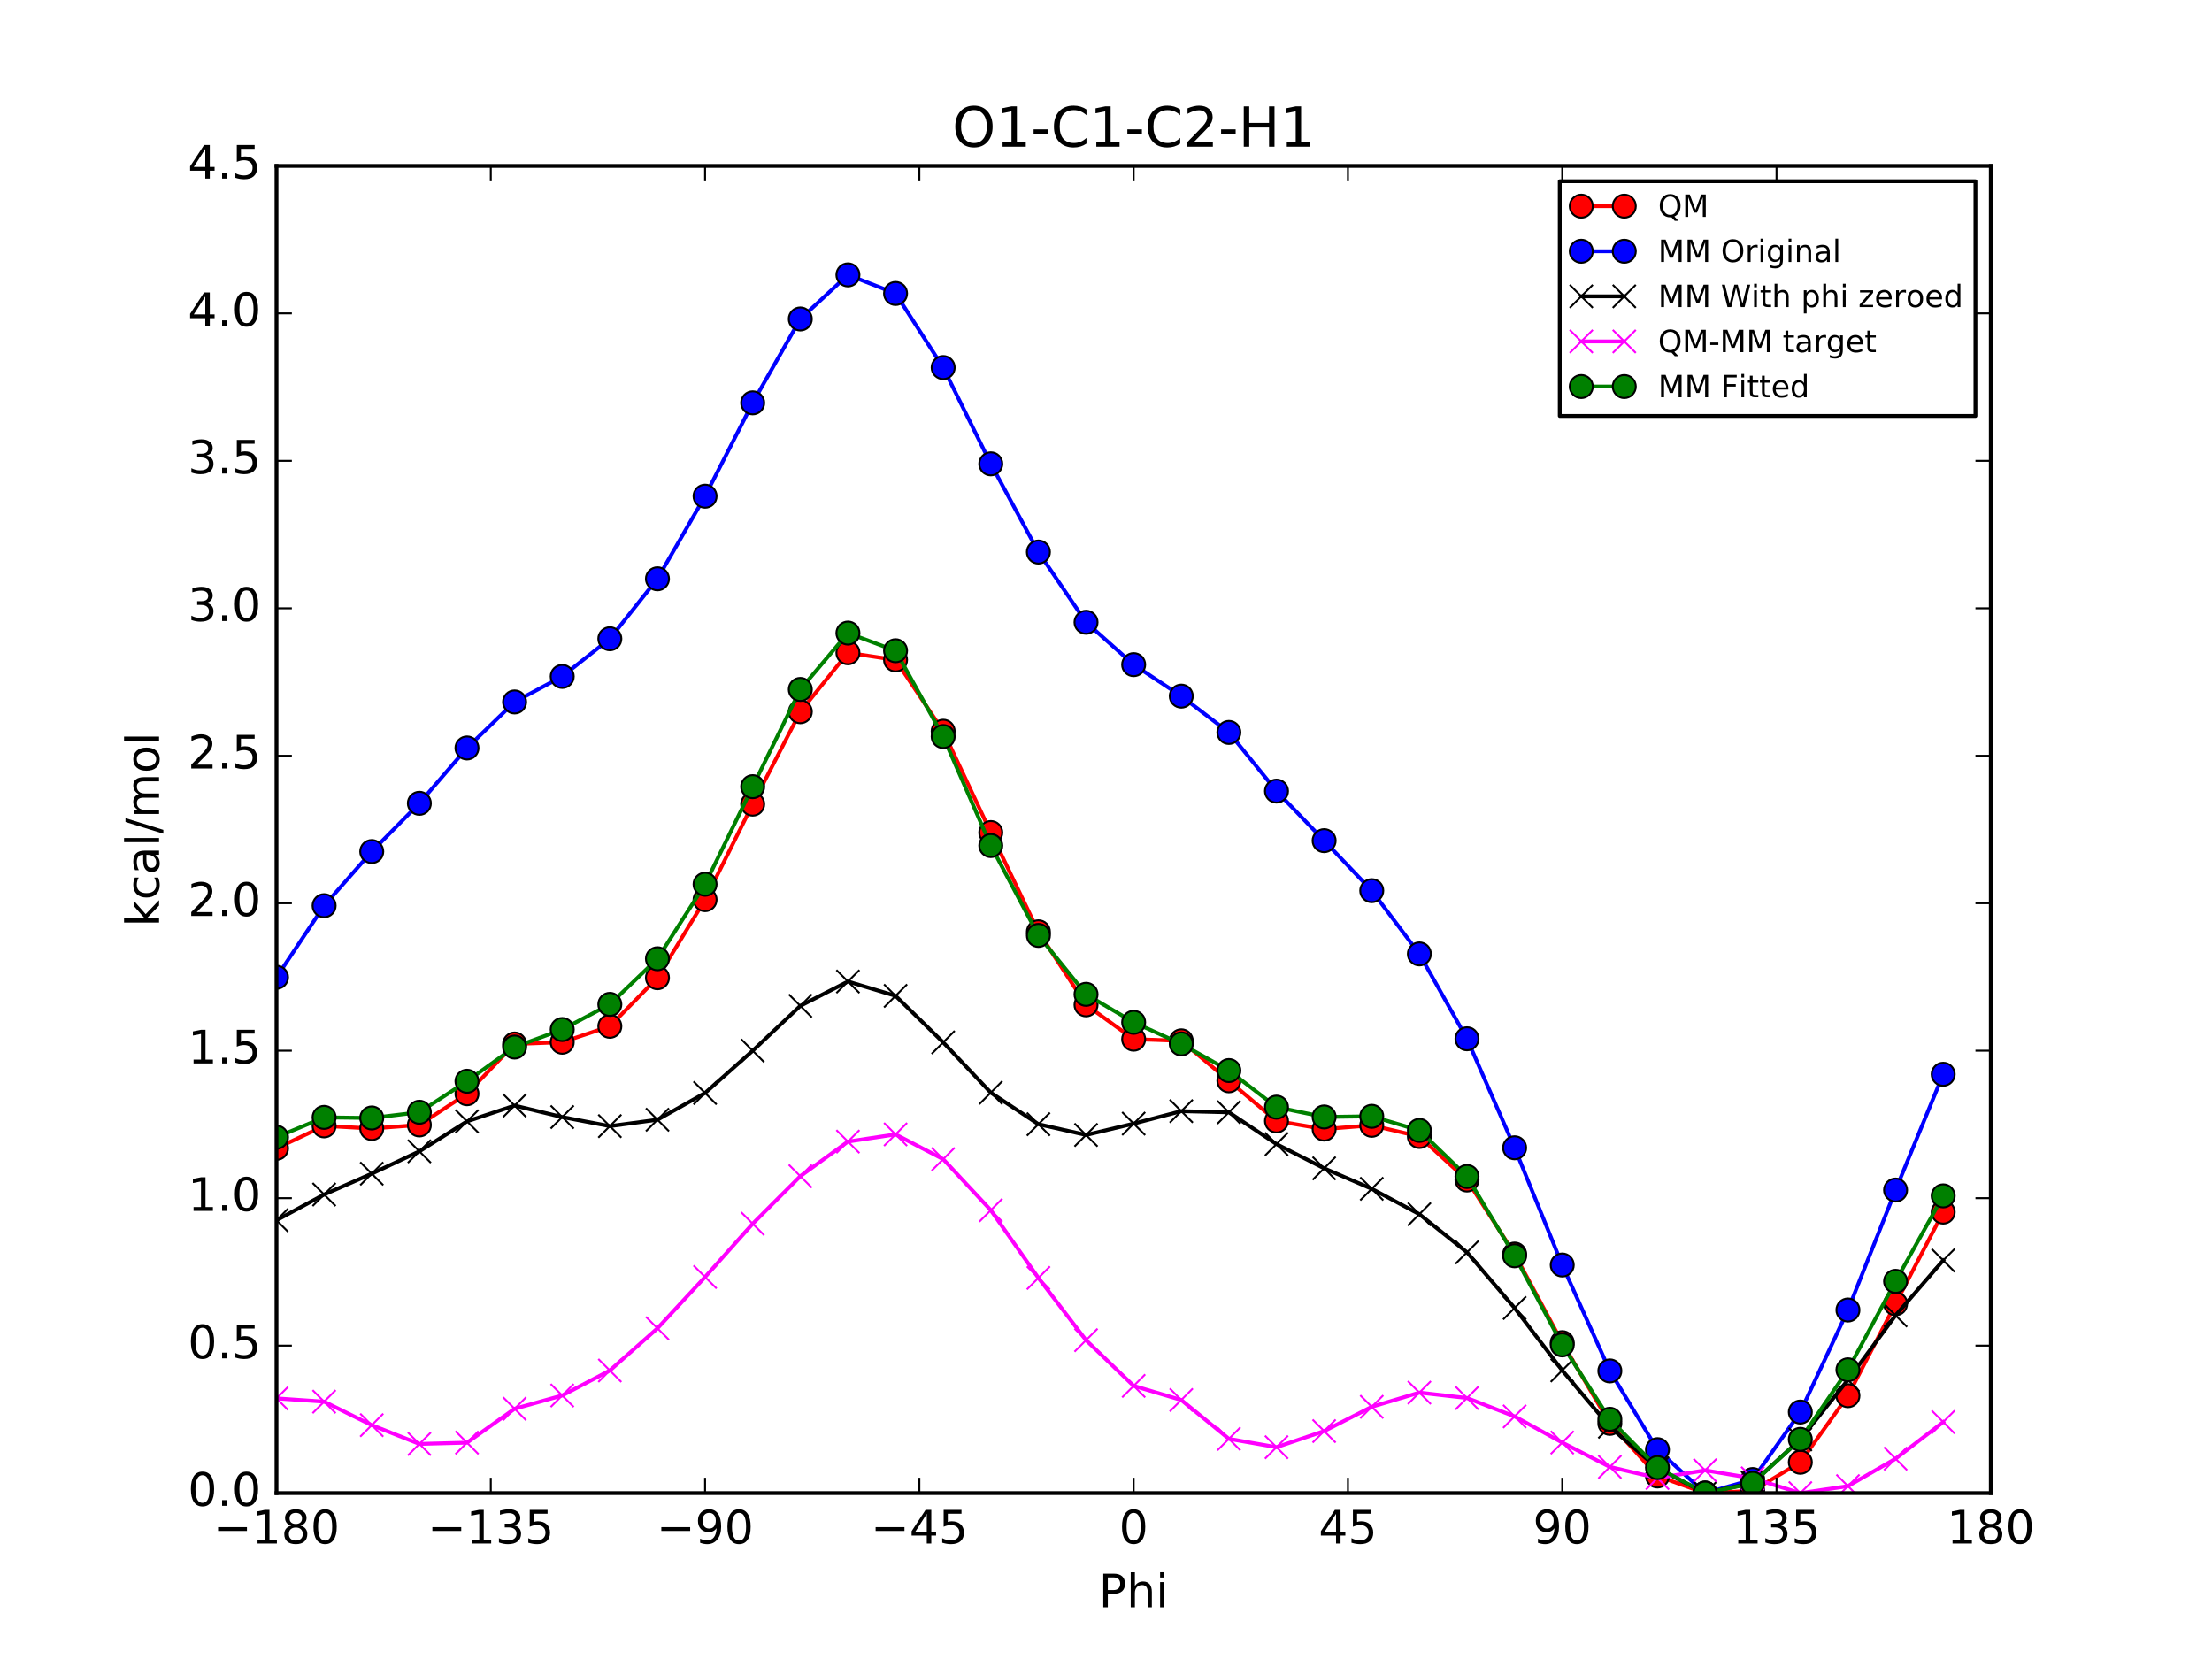 <?xml version="1.0" encoding="utf-8" standalone="no"?>
<!DOCTYPE svg PUBLIC "-//W3C//DTD SVG 1.1//EN"
  "http://www.w3.org/Graphics/SVG/1.1/DTD/svg11.dtd">
<!-- Created with matplotlib (http://matplotlib.org/) -->
<svg height="432pt" version="1.1" viewBox="0 0 576 432" width="576pt" xmlns="http://www.w3.org/2000/svg" xmlns:xlink="http://www.w3.org/1999/xlink">
 <defs>
  <style type="text/css">
*{stroke-linecap:butt;stroke-linejoin:round;stroke-miterlimit:100000;}
  </style>
 </defs>
 <g id="figure_1">
  <g id="patch_1">
   <path d="M 0 432 
L 576 432 
L 576 0 
L 0 0 
z
" style="fill:#ffffff;"/>
  </g>
  <g id="axes_1">
   <g id="patch_2">
    <path d="M 72 388.8 
L 518.4 388.8 
L 518.4 43.2 
L 72 43.2 
z
" style="fill:#ffffff;"/>
   </g>
   <g id="line2d_1">
    <path clip-path="url(#p15ca3b92f6)" d="M 72.001 299.017 
L 84.4 293.171 
L 96.8 293.86 
L 109.2 292.931 
L 121.6 284.802 
L 134 271.858 
L 146.4 271.389 
L 158.8 267.244 
L 171.2 254.597 
L 183.6 234.274 
L 196 209.391 
L 208.4 185.328 
L 220.8 169.985 
L 233.2 171.844 
L 245.6 190.408 
L 258 216.794 
L 270.4 242.636 
L 282.8 261.653 
L 295.199 270.599 
L 307.6 271.029 
L 320 281.442 
L 332.4 291.896 
L 344.8 294.011 
L 357.2 293.026 
L 369.6 295.938 
L 382 307.273 
L 394.4 326.555 
L 406.8 349.625 
L 419.2 370.639 
L 431.6 384.343 
L 444 388.8 
L 456.4 388.203 
L 468.8 380.767 
L 481.2 363.435 
L 493.6 339.499 
L 506 315.625 
" style="fill:none;stroke:#ff0000;stroke-linecap:square;"/>
    <defs>
     <path d="M 0 3 
C 0.796 3 1.559 2.684 2.121 2.121 
C 2.684 1.559 3 0.796 3 0 
C 3 -0.796 2.684 -1.559 2.121 -2.121 
C 1.559 -2.684 0.796 -3 0 -3 
C -0.796 -3 -1.559 -2.684 -2.121 -2.121 
C -2.684 -1.559 -3 -0.796 -3 0 
C -3 0.796 -2.684 1.559 -2.121 2.121 
C -1.559 2.684 -0.796 3 0 3 
z
" id="m4b8d2e6a6e" style="stroke:#000000;stroke-width:0.5;"/>
    </defs>
    <g clip-path="url(#p15ca3b92f6)">
     <use style="fill:#ff0000;stroke:#000000;stroke-width:0.5;" x="72.001" xlink:href="#m4b8d2e6a6e" y="299.017"/>
     <use style="fill:#ff0000;stroke:#000000;stroke-width:0.5;" x="84.4" xlink:href="#m4b8d2e6a6e" y="293.171"/>
     <use style="fill:#ff0000;stroke:#000000;stroke-width:0.5;" x="96.8" xlink:href="#m4b8d2e6a6e" y="293.86"/>
     <use style="fill:#ff0000;stroke:#000000;stroke-width:0.5;" x="109.2" xlink:href="#m4b8d2e6a6e" y="292.931"/>
     <use style="fill:#ff0000;stroke:#000000;stroke-width:0.5;" x="121.6" xlink:href="#m4b8d2e6a6e" y="284.802"/>
     <use style="fill:#ff0000;stroke:#000000;stroke-width:0.5;" x="134" xlink:href="#m4b8d2e6a6e" y="271.858"/>
     <use style="fill:#ff0000;stroke:#000000;stroke-width:0.5;" x="146.4" xlink:href="#m4b8d2e6a6e" y="271.389"/>
     <use style="fill:#ff0000;stroke:#000000;stroke-width:0.5;" x="158.8" xlink:href="#m4b8d2e6a6e" y="267.244"/>
     <use style="fill:#ff0000;stroke:#000000;stroke-width:0.5;" x="171.2" xlink:href="#m4b8d2e6a6e" y="254.597"/>
     <use style="fill:#ff0000;stroke:#000000;stroke-width:0.5;" x="183.6" xlink:href="#m4b8d2e6a6e" y="234.274"/>
     <use style="fill:#ff0000;stroke:#000000;stroke-width:0.5;" x="196" xlink:href="#m4b8d2e6a6e" y="209.391"/>
     <use style="fill:#ff0000;stroke:#000000;stroke-width:0.5;" x="208.4" xlink:href="#m4b8d2e6a6e" y="185.328"/>
     <use style="fill:#ff0000;stroke:#000000;stroke-width:0.5;" x="220.8" xlink:href="#m4b8d2e6a6e" y="169.985"/>
     <use style="fill:#ff0000;stroke:#000000;stroke-width:0.5;" x="233.2" xlink:href="#m4b8d2e6a6e" y="171.844"/>
     <use style="fill:#ff0000;stroke:#000000;stroke-width:0.5;" x="245.6" xlink:href="#m4b8d2e6a6e" y="190.408"/>
     <use style="fill:#ff0000;stroke:#000000;stroke-width:0.5;" x="258" xlink:href="#m4b8d2e6a6e" y="216.794"/>
     <use style="fill:#ff0000;stroke:#000000;stroke-width:0.5;" x="270.4" xlink:href="#m4b8d2e6a6e" y="242.636"/>
     <use style="fill:#ff0000;stroke:#000000;stroke-width:0.5;" x="282.8" xlink:href="#m4b8d2e6a6e" y="261.653"/>
     <use style="fill:#ff0000;stroke:#000000;stroke-width:0.5;" x="295.199" xlink:href="#m4b8d2e6a6e" y="270.599"/>
     <use style="fill:#ff0000;stroke:#000000;stroke-width:0.5;" x="307.6" xlink:href="#m4b8d2e6a6e" y="271.029"/>
     <use style="fill:#ff0000;stroke:#000000;stroke-width:0.5;" x="320" xlink:href="#m4b8d2e6a6e" y="281.442"/>
     <use style="fill:#ff0000;stroke:#000000;stroke-width:0.5;" x="332.4" xlink:href="#m4b8d2e6a6e" y="291.896"/>
     <use style="fill:#ff0000;stroke:#000000;stroke-width:0.5;" x="344.8" xlink:href="#m4b8d2e6a6e" y="294.011"/>
     <use style="fill:#ff0000;stroke:#000000;stroke-width:0.5;" x="357.2" xlink:href="#m4b8d2e6a6e" y="293.026"/>
     <use style="fill:#ff0000;stroke:#000000;stroke-width:0.5;" x="369.6" xlink:href="#m4b8d2e6a6e" y="295.938"/>
     <use style="fill:#ff0000;stroke:#000000;stroke-width:0.5;" x="382" xlink:href="#m4b8d2e6a6e" y="307.273"/>
     <use style="fill:#ff0000;stroke:#000000;stroke-width:0.5;" x="394.4" xlink:href="#m4b8d2e6a6e" y="326.555"/>
     <use style="fill:#ff0000;stroke:#000000;stroke-width:0.5;" x="406.8" xlink:href="#m4b8d2e6a6e" y="349.625"/>
     <use style="fill:#ff0000;stroke:#000000;stroke-width:0.5;" x="419.2" xlink:href="#m4b8d2e6a6e" y="370.639"/>
     <use style="fill:#ff0000;stroke:#000000;stroke-width:0.5;" x="431.6" xlink:href="#m4b8d2e6a6e" y="384.343"/>
     <use style="fill:#ff0000;stroke:#000000;stroke-width:0.5;" x="444" xlink:href="#m4b8d2e6a6e" y="388.8"/>
     <use style="fill:#ff0000;stroke:#000000;stroke-width:0.5;" x="456.4" xlink:href="#m4b8d2e6a6e" y="388.203"/>
     <use style="fill:#ff0000;stroke:#000000;stroke-width:0.5;" x="468.8" xlink:href="#m4b8d2e6a6e" y="380.767"/>
     <use style="fill:#ff0000;stroke:#000000;stroke-width:0.5;" x="481.2" xlink:href="#m4b8d2e6a6e" y="363.435"/>
     <use style="fill:#ff0000;stroke:#000000;stroke-width:0.5;" x="493.6" xlink:href="#m4b8d2e6a6e" y="339.499"/>
     <use style="fill:#ff0000;stroke:#000000;stroke-width:0.5;" x="506" xlink:href="#m4b8d2e6a6e" y="315.625"/>
    </g>
   </g>
   <g id="line2d_2">
    <path clip-path="url(#p15ca3b92f6)" d="M 72.001 254.478 
L 84.4 235.84 
L 96.8 221.744 
L 109.2 209.179 
L 121.6 194.77 
L 134 182.787 
L 146.4 176.143 
L 158.8 166.334 
L 171.2 150.716 
L 183.6 129.208 
L 196 104.899 
L 208.4 83.059 
L 220.8 71.578 
L 233.2 76.416 
L 245.6 95.709 
L 258 120.783 
L 270.4 143.752 
L 282.8 162.036 
L 295.199 173.074 
L 307.6 181.27 
L 320 190.722 
L 332.4 205.999 
L 344.8 218.903 
L 357.2 231.93 
L 369.6 248.397 
L 382 270.495 
L 394.4 298.878 
L 406.8 329.407 
L 419.2 356.983 
L 431.6 377.488 
L 444 388.8 
L 456.4 385.268 
L 468.8 367.693 
L 481.2 341.125 
L 493.6 309.884 
L 506 279.735 
" style="fill:none;stroke:#0000ff;stroke-linecap:square;"/>
    <defs>
     <path d="M 0 3 
C 0.796 3 1.559 2.684 2.121 2.121 
C 2.684 1.559 3 0.796 3 0 
C 3 -0.796 2.684 -1.559 2.121 -2.121 
C 1.559 -2.684 0.796 -3 0 -3 
C -0.796 -3 -1.559 -2.684 -2.121 -2.121 
C -2.684 -1.559 -3 -0.796 -3 0 
C -3 0.796 -2.684 1.559 -2.121 2.121 
C -1.559 2.684 -0.796 3 0 3 
z
" id="mdd512acc1a" style="stroke:#000000;stroke-width:0.5;"/>
    </defs>
    <g clip-path="url(#p15ca3b92f6)">
     <use style="fill:#0000ff;stroke:#000000;stroke-width:0.5;" x="72.001" xlink:href="#mdd512acc1a" y="254.478"/>
     <use style="fill:#0000ff;stroke:#000000;stroke-width:0.5;" x="84.4" xlink:href="#mdd512acc1a" y="235.84"/>
     <use style="fill:#0000ff;stroke:#000000;stroke-width:0.5;" x="96.8" xlink:href="#mdd512acc1a" y="221.744"/>
     <use style="fill:#0000ff;stroke:#000000;stroke-width:0.5;" x="109.2" xlink:href="#mdd512acc1a" y="209.179"/>
     <use style="fill:#0000ff;stroke:#000000;stroke-width:0.5;" x="121.6" xlink:href="#mdd512acc1a" y="194.77"/>
     <use style="fill:#0000ff;stroke:#000000;stroke-width:0.5;" x="134" xlink:href="#mdd512acc1a" y="182.787"/>
     <use style="fill:#0000ff;stroke:#000000;stroke-width:0.5;" x="146.4" xlink:href="#mdd512acc1a" y="176.143"/>
     <use style="fill:#0000ff;stroke:#000000;stroke-width:0.5;" x="158.8" xlink:href="#mdd512acc1a" y="166.334"/>
     <use style="fill:#0000ff;stroke:#000000;stroke-width:0.5;" x="171.2" xlink:href="#mdd512acc1a" y="150.716"/>
     <use style="fill:#0000ff;stroke:#000000;stroke-width:0.5;" x="183.6" xlink:href="#mdd512acc1a" y="129.208"/>
     <use style="fill:#0000ff;stroke:#000000;stroke-width:0.5;" x="196" xlink:href="#mdd512acc1a" y="104.899"/>
     <use style="fill:#0000ff;stroke:#000000;stroke-width:0.5;" x="208.4" xlink:href="#mdd512acc1a" y="83.059"/>
     <use style="fill:#0000ff;stroke:#000000;stroke-width:0.5;" x="220.8" xlink:href="#mdd512acc1a" y="71.578"/>
     <use style="fill:#0000ff;stroke:#000000;stroke-width:0.5;" x="233.2" xlink:href="#mdd512acc1a" y="76.416"/>
     <use style="fill:#0000ff;stroke:#000000;stroke-width:0.5;" x="245.6" xlink:href="#mdd512acc1a" y="95.709"/>
     <use style="fill:#0000ff;stroke:#000000;stroke-width:0.5;" x="258" xlink:href="#mdd512acc1a" y="120.783"/>
     <use style="fill:#0000ff;stroke:#000000;stroke-width:0.5;" x="270.4" xlink:href="#mdd512acc1a" y="143.752"/>
     <use style="fill:#0000ff;stroke:#000000;stroke-width:0.5;" x="282.8" xlink:href="#mdd512acc1a" y="162.036"/>
     <use style="fill:#0000ff;stroke:#000000;stroke-width:0.5;" x="295.199" xlink:href="#mdd512acc1a" y="173.074"/>
     <use style="fill:#0000ff;stroke:#000000;stroke-width:0.5;" x="307.6" xlink:href="#mdd512acc1a" y="181.27"/>
     <use style="fill:#0000ff;stroke:#000000;stroke-width:0.5;" x="320" xlink:href="#mdd512acc1a" y="190.722"/>
     <use style="fill:#0000ff;stroke:#000000;stroke-width:0.5;" x="332.4" xlink:href="#mdd512acc1a" y="205.999"/>
     <use style="fill:#0000ff;stroke:#000000;stroke-width:0.5;" x="344.8" xlink:href="#mdd512acc1a" y="218.903"/>
     <use style="fill:#0000ff;stroke:#000000;stroke-width:0.5;" x="357.2" xlink:href="#mdd512acc1a" y="231.93"/>
     <use style="fill:#0000ff;stroke:#000000;stroke-width:0.5;" x="369.6" xlink:href="#mdd512acc1a" y="248.397"/>
     <use style="fill:#0000ff;stroke:#000000;stroke-width:0.5;" x="382" xlink:href="#mdd512acc1a" y="270.495"/>
     <use style="fill:#0000ff;stroke:#000000;stroke-width:0.5;" x="394.4" xlink:href="#mdd512acc1a" y="298.878"/>
     <use style="fill:#0000ff;stroke:#000000;stroke-width:0.5;" x="406.8" xlink:href="#mdd512acc1a" y="329.407"/>
     <use style="fill:#0000ff;stroke:#000000;stroke-width:0.5;" x="419.2" xlink:href="#mdd512acc1a" y="356.983"/>
     <use style="fill:#0000ff;stroke:#000000;stroke-width:0.5;" x="431.6" xlink:href="#mdd512acc1a" y="377.488"/>
     <use style="fill:#0000ff;stroke:#000000;stroke-width:0.5;" x="444" xlink:href="#mdd512acc1a" y="388.8"/>
     <use style="fill:#0000ff;stroke:#000000;stroke-width:0.5;" x="456.4" xlink:href="#mdd512acc1a" y="385.268"/>
     <use style="fill:#0000ff;stroke:#000000;stroke-width:0.5;" x="468.8" xlink:href="#mdd512acc1a" y="367.693"/>
     <use style="fill:#0000ff;stroke:#000000;stroke-width:0.5;" x="481.2" xlink:href="#mdd512acc1a" y="341.125"/>
     <use style="fill:#0000ff;stroke:#000000;stroke-width:0.5;" x="493.6" xlink:href="#mdd512acc1a" y="309.884"/>
     <use style="fill:#0000ff;stroke:#000000;stroke-width:0.5;" x="506" xlink:href="#mdd512acc1a" y="279.735"/>
    </g>
   </g>
   <g id="line2d_3">
    <path clip-path="url(#p15ca3b92f6)" d="M 72.001 317.747 
L 84.4 311.05 
L 96.8 305.622 
L 109.2 299.805 
L 121.6 292.001 
L 134 287.887 
L 146.4 290.877 
L 158.8 293.239 
L 171.2 291.575 
L 183.6 284.612 
L 196 273.606 
L 208.4 261.921 
L 220.8 255.587 
L 233.2 259.319 
L 245.6 271.431 
L 258 284.526 
L 270.4 292.735 
L 282.8 295.541 
L 295.199 292.584 
L 307.6 289.342 
L 320 289.637 
L 332.4 297.919 
L 344.8 304.226 
L 357.2 309.563 
L 369.6 316.173 
L 382 326.101 
L 394.4 340.591 
L 406.8 356.849 
L 419.2 371.519 
L 431.6 382.338 
L 444 388.8 
L 456.4 386.125 
L 468.8 374.835 
L 481.2 359.326 
L 493.6 342.523 
L 506 328.198 
" style="fill:none;stroke:#000000;stroke-linecap:square;"/>
    <defs>
     <path d="M -3 3 
L 3 -3 
M -3 -3 
L 3 3 
" id="mae4c38b7a8" style="stroke:#000000;stroke-width:0.5;"/>
    </defs>
    <g clip-path="url(#p15ca3b92f6)">
     <use style="stroke:#000000;stroke-width:0.5;" x="72.001" xlink:href="#mae4c38b7a8" y="317.747"/>
     <use style="stroke:#000000;stroke-width:0.5;" x="84.4" xlink:href="#mae4c38b7a8" y="311.05"/>
     <use style="stroke:#000000;stroke-width:0.5;" x="96.8" xlink:href="#mae4c38b7a8" y="305.622"/>
     <use style="stroke:#000000;stroke-width:0.5;" x="109.2" xlink:href="#mae4c38b7a8" y="299.805"/>
     <use style="stroke:#000000;stroke-width:0.5;" x="121.6" xlink:href="#mae4c38b7a8" y="292.001"/>
     <use style="stroke:#000000;stroke-width:0.5;" x="134" xlink:href="#mae4c38b7a8" y="287.887"/>
     <use style="stroke:#000000;stroke-width:0.5;" x="146.4" xlink:href="#mae4c38b7a8" y="290.877"/>
     <use style="stroke:#000000;stroke-width:0.5;" x="158.8" xlink:href="#mae4c38b7a8" y="293.239"/>
     <use style="stroke:#000000;stroke-width:0.5;" x="171.2" xlink:href="#mae4c38b7a8" y="291.575"/>
     <use style="stroke:#000000;stroke-width:0.5;" x="183.6" xlink:href="#mae4c38b7a8" y="284.612"/>
     <use style="stroke:#000000;stroke-width:0.5;" x="196" xlink:href="#mae4c38b7a8" y="273.606"/>
     <use style="stroke:#000000;stroke-width:0.5;" x="208.4" xlink:href="#mae4c38b7a8" y="261.921"/>
     <use style="stroke:#000000;stroke-width:0.5;" x="220.8" xlink:href="#mae4c38b7a8" y="255.587"/>
     <use style="stroke:#000000;stroke-width:0.5;" x="233.2" xlink:href="#mae4c38b7a8" y="259.319"/>
     <use style="stroke:#000000;stroke-width:0.5;" x="245.6" xlink:href="#mae4c38b7a8" y="271.431"/>
     <use style="stroke:#000000;stroke-width:0.5;" x="258" xlink:href="#mae4c38b7a8" y="284.526"/>
     <use style="stroke:#000000;stroke-width:0.5;" x="270.4" xlink:href="#mae4c38b7a8" y="292.735"/>
     <use style="stroke:#000000;stroke-width:0.5;" x="282.8" xlink:href="#mae4c38b7a8" y="295.541"/>
     <use style="stroke:#000000;stroke-width:0.5;" x="295.199" xlink:href="#mae4c38b7a8" y="292.584"/>
     <use style="stroke:#000000;stroke-width:0.5;" x="307.6" xlink:href="#mae4c38b7a8" y="289.342"/>
     <use style="stroke:#000000;stroke-width:0.5;" x="320" xlink:href="#mae4c38b7a8" y="289.637"/>
     <use style="stroke:#000000;stroke-width:0.5;" x="332.4" xlink:href="#mae4c38b7a8" y="297.919"/>
     <use style="stroke:#000000;stroke-width:0.5;" x="344.8" xlink:href="#mae4c38b7a8" y="304.226"/>
     <use style="stroke:#000000;stroke-width:0.5;" x="357.2" xlink:href="#mae4c38b7a8" y="309.563"/>
     <use style="stroke:#000000;stroke-width:0.5;" x="369.6" xlink:href="#mae4c38b7a8" y="316.173"/>
     <use style="stroke:#000000;stroke-width:0.5;" x="382" xlink:href="#mae4c38b7a8" y="326.101"/>
     <use style="stroke:#000000;stroke-width:0.5;" x="394.4" xlink:href="#mae4c38b7a8" y="340.591"/>
     <use style="stroke:#000000;stroke-width:0.5;" x="406.8" xlink:href="#mae4c38b7a8" y="356.849"/>
     <use style="stroke:#000000;stroke-width:0.5;" x="419.2" xlink:href="#mae4c38b7a8" y="371.519"/>
     <use style="stroke:#000000;stroke-width:0.5;" x="431.6" xlink:href="#mae4c38b7a8" y="382.338"/>
     <use style="stroke:#000000;stroke-width:0.5;" x="444" xlink:href="#mae4c38b7a8" y="388.8"/>
     <use style="stroke:#000000;stroke-width:0.5;" x="456.4" xlink:href="#mae4c38b7a8" y="386.125"/>
     <use style="stroke:#000000;stroke-width:0.5;" x="468.8" xlink:href="#mae4c38b7a8" y="374.835"/>
     <use style="stroke:#000000;stroke-width:0.5;" x="481.2" xlink:href="#mae4c38b7a8" y="359.326"/>
     <use style="stroke:#000000;stroke-width:0.5;" x="493.6" xlink:href="#mae4c38b7a8" y="342.523"/>
     <use style="stroke:#000000;stroke-width:0.5;" x="506" xlink:href="#mae4c38b7a8" y="328.198"/>
    </g>
   </g>
   <g id="line2d_4">
    <path clip-path="url(#p15ca3b92f6)" d="M 72.001 364.137 
L 84.4 364.989 
L 96.8 371.106 
L 109.2 375.994 
L 121.6 375.669 
L 134 366.839 
L 146.4 363.38 
L 158.8 356.873 
L 171.2 345.889 
L 183.6 332.53 
L 196 318.653 
L 208.4 306.275 
L 220.8 297.265 
L 233.2 295.393 
L 245.6 301.844 
L 258 315.136 
L 270.4 332.769 
L 282.8 348.979 
L 295.199 360.883 
L 307.6 364.554 
L 320 374.672 
L 332.4 376.845 
L 344.8 372.653 
L 357.2 366.331 
L 369.6 362.633 
L 382 364.04 
L 394.4 368.832 
L 406.8 375.644 
L 419.2 381.988 
L 431.6 384.873 
L 444 382.868 
L 456.4 384.946 
L 468.8 388.8 
L 481.2 386.976 
L 493.6 379.844 
L 506 370.295 
" style="fill:none;stroke:#ff00ff;stroke-linecap:square;"/>
    <defs>
     <path d="M -3 3 
L 3 -3 
M -3 -3 
L 3 3 
" id="m2e00edcea2" style="stroke:#ff00ff;stroke-width:0.5;"/>
    </defs>
    <g clip-path="url(#p15ca3b92f6)">
     <use style="fill:#ff00ff;stroke:#ff00ff;stroke-width:0.5;" x="72.001" xlink:href="#m2e00edcea2" y="364.137"/>
     <use style="fill:#ff00ff;stroke:#ff00ff;stroke-width:0.5;" x="84.4" xlink:href="#m2e00edcea2" y="364.989"/>
     <use style="fill:#ff00ff;stroke:#ff00ff;stroke-width:0.5;" x="96.8" xlink:href="#m2e00edcea2" y="371.106"/>
     <use style="fill:#ff00ff;stroke:#ff00ff;stroke-width:0.5;" x="109.2" xlink:href="#m2e00edcea2" y="375.994"/>
     <use style="fill:#ff00ff;stroke:#ff00ff;stroke-width:0.5;" x="121.6" xlink:href="#m2e00edcea2" y="375.669"/>
     <use style="fill:#ff00ff;stroke:#ff00ff;stroke-width:0.5;" x="134" xlink:href="#m2e00edcea2" y="366.839"/>
     <use style="fill:#ff00ff;stroke:#ff00ff;stroke-width:0.5;" x="146.4" xlink:href="#m2e00edcea2" y="363.38"/>
     <use style="fill:#ff00ff;stroke:#ff00ff;stroke-width:0.5;" x="158.8" xlink:href="#m2e00edcea2" y="356.873"/>
     <use style="fill:#ff00ff;stroke:#ff00ff;stroke-width:0.5;" x="171.2" xlink:href="#m2e00edcea2" y="345.889"/>
     <use style="fill:#ff00ff;stroke:#ff00ff;stroke-width:0.5;" x="183.6" xlink:href="#m2e00edcea2" y="332.53"/>
     <use style="fill:#ff00ff;stroke:#ff00ff;stroke-width:0.5;" x="196" xlink:href="#m2e00edcea2" y="318.653"/>
     <use style="fill:#ff00ff;stroke:#ff00ff;stroke-width:0.5;" x="208.4" xlink:href="#m2e00edcea2" y="306.275"/>
     <use style="fill:#ff00ff;stroke:#ff00ff;stroke-width:0.5;" x="220.8" xlink:href="#m2e00edcea2" y="297.265"/>
     <use style="fill:#ff00ff;stroke:#ff00ff;stroke-width:0.5;" x="233.2" xlink:href="#m2e00edcea2" y="295.393"/>
     <use style="fill:#ff00ff;stroke:#ff00ff;stroke-width:0.5;" x="245.6" xlink:href="#m2e00edcea2" y="301.844"/>
     <use style="fill:#ff00ff;stroke:#ff00ff;stroke-width:0.5;" x="258" xlink:href="#m2e00edcea2" y="315.136"/>
     <use style="fill:#ff00ff;stroke:#ff00ff;stroke-width:0.5;" x="270.4" xlink:href="#m2e00edcea2" y="332.769"/>
     <use style="fill:#ff00ff;stroke:#ff00ff;stroke-width:0.5;" x="282.8" xlink:href="#m2e00edcea2" y="348.979"/>
     <use style="fill:#ff00ff;stroke:#ff00ff;stroke-width:0.5;" x="295.199" xlink:href="#m2e00edcea2" y="360.883"/>
     <use style="fill:#ff00ff;stroke:#ff00ff;stroke-width:0.5;" x="307.6" xlink:href="#m2e00edcea2" y="364.554"/>
     <use style="fill:#ff00ff;stroke:#ff00ff;stroke-width:0.5;" x="320" xlink:href="#m2e00edcea2" y="374.672"/>
     <use style="fill:#ff00ff;stroke:#ff00ff;stroke-width:0.5;" x="332.4" xlink:href="#m2e00edcea2" y="376.845"/>
     <use style="fill:#ff00ff;stroke:#ff00ff;stroke-width:0.5;" x="344.8" xlink:href="#m2e00edcea2" y="372.653"/>
     <use style="fill:#ff00ff;stroke:#ff00ff;stroke-width:0.5;" x="357.2" xlink:href="#m2e00edcea2" y="366.331"/>
     <use style="fill:#ff00ff;stroke:#ff00ff;stroke-width:0.5;" x="369.6" xlink:href="#m2e00edcea2" y="362.633"/>
     <use style="fill:#ff00ff;stroke:#ff00ff;stroke-width:0.5;" x="382" xlink:href="#m2e00edcea2" y="364.04"/>
     <use style="fill:#ff00ff;stroke:#ff00ff;stroke-width:0.5;" x="394.4" xlink:href="#m2e00edcea2" y="368.832"/>
     <use style="fill:#ff00ff;stroke:#ff00ff;stroke-width:0.5;" x="406.8" xlink:href="#m2e00edcea2" y="375.644"/>
     <use style="fill:#ff00ff;stroke:#ff00ff;stroke-width:0.5;" x="419.2" xlink:href="#m2e00edcea2" y="381.988"/>
     <use style="fill:#ff00ff;stroke:#ff00ff;stroke-width:0.5;" x="431.6" xlink:href="#m2e00edcea2" y="384.873"/>
     <use style="fill:#ff00ff;stroke:#ff00ff;stroke-width:0.5;" x="444" xlink:href="#m2e00edcea2" y="382.868"/>
     <use style="fill:#ff00ff;stroke:#ff00ff;stroke-width:0.5;" x="456.4" xlink:href="#m2e00edcea2" y="384.946"/>
     <use style="fill:#ff00ff;stroke:#ff00ff;stroke-width:0.5;" x="468.8" xlink:href="#m2e00edcea2" y="388.8"/>
     <use style="fill:#ff00ff;stroke:#ff00ff;stroke-width:0.5;" x="481.2" xlink:href="#m2e00edcea2" y="386.976"/>
     <use style="fill:#ff00ff;stroke:#ff00ff;stroke-width:0.5;" x="493.6" xlink:href="#m2e00edcea2" y="379.844"/>
     <use style="fill:#ff00ff;stroke:#ff00ff;stroke-width:0.5;" x="506" xlink:href="#m2e00edcea2" y="370.295"/>
    </g>
   </g>
   <g id="line2d_5">
    <path clip-path="url(#p15ca3b92f6)" d="M 72.001 296.122 
L 84.4 290.96 
L 96.8 291.115 
L 109.2 289.623 
L 121.6 281.556 
L 134 272.649 
L 146.4 268.085 
L 158.8 261.535 
L 171.2 249.656 
L 183.6 230.258 
L 196 204.846 
L 208.4 179.525 
L 220.8 164.852 
L 233.2 169.453 
L 245.6 191.792 
L 258 220.191 
L 270.4 243.58 
L 282.8 258.917 
L 295.199 266.21 
L 307.6 271.834 
L 320 278.768 
L 332.4 288.298 
L 344.8 290.851 
L 357.2 290.681 
L 369.6 294.348 
L 382 306.354 
L 394.4 327.003 
L 406.8 350.202 
L 419.2 369.577 
L 431.6 382.16 
L 444 388.8 
L 456.4 386.254 
L 468.8 374.806 
L 481.2 356.693 
L 493.6 333.65 
L 506 311.402 
" style="fill:none;stroke:#008000;stroke-linecap:square;"/>
    <defs>
     <path d="M 0 3 
C 0.796 3 1.559 2.684 2.121 2.121 
C 2.684 1.559 3 0.796 3 0 
C 3 -0.796 2.684 -1.559 2.121 -2.121 
C 1.559 -2.684 0.796 -3 0 -3 
C -0.796 -3 -1.559 -2.684 -2.121 -2.121 
C -2.684 -1.559 -3 -0.796 -3 0 
C -3 0.796 -2.684 1.559 -2.121 2.121 
C -1.559 2.684 -0.796 3 0 3 
z
" id="m89c71d8dd9" style="stroke:#000000;stroke-width:0.5;"/>
    </defs>
    <g clip-path="url(#p15ca3b92f6)">
     <use style="fill:#008000;stroke:#000000;stroke-width:0.5;" x="72.001" xlink:href="#m89c71d8dd9" y="296.122"/>
     <use style="fill:#008000;stroke:#000000;stroke-width:0.5;" x="84.4" xlink:href="#m89c71d8dd9" y="290.96"/>
     <use style="fill:#008000;stroke:#000000;stroke-width:0.5;" x="96.8" xlink:href="#m89c71d8dd9" y="291.115"/>
     <use style="fill:#008000;stroke:#000000;stroke-width:0.5;" x="109.2" xlink:href="#m89c71d8dd9" y="289.623"/>
     <use style="fill:#008000;stroke:#000000;stroke-width:0.5;" x="121.6" xlink:href="#m89c71d8dd9" y="281.556"/>
     <use style="fill:#008000;stroke:#000000;stroke-width:0.5;" x="134" xlink:href="#m89c71d8dd9" y="272.649"/>
     <use style="fill:#008000;stroke:#000000;stroke-width:0.5;" x="146.4" xlink:href="#m89c71d8dd9" y="268.085"/>
     <use style="fill:#008000;stroke:#000000;stroke-width:0.5;" x="158.8" xlink:href="#m89c71d8dd9" y="261.535"/>
     <use style="fill:#008000;stroke:#000000;stroke-width:0.5;" x="171.2" xlink:href="#m89c71d8dd9" y="249.656"/>
     <use style="fill:#008000;stroke:#000000;stroke-width:0.5;" x="183.6" xlink:href="#m89c71d8dd9" y="230.258"/>
     <use style="fill:#008000;stroke:#000000;stroke-width:0.5;" x="196" xlink:href="#m89c71d8dd9" y="204.846"/>
     <use style="fill:#008000;stroke:#000000;stroke-width:0.5;" x="208.4" xlink:href="#m89c71d8dd9" y="179.525"/>
     <use style="fill:#008000;stroke:#000000;stroke-width:0.5;" x="220.8" xlink:href="#m89c71d8dd9" y="164.852"/>
     <use style="fill:#008000;stroke:#000000;stroke-width:0.5;" x="233.2" xlink:href="#m89c71d8dd9" y="169.453"/>
     <use style="fill:#008000;stroke:#000000;stroke-width:0.5;" x="245.6" xlink:href="#m89c71d8dd9" y="191.792"/>
     <use style="fill:#008000;stroke:#000000;stroke-width:0.5;" x="258" xlink:href="#m89c71d8dd9" y="220.191"/>
     <use style="fill:#008000;stroke:#000000;stroke-width:0.5;" x="270.4" xlink:href="#m89c71d8dd9" y="243.58"/>
     <use style="fill:#008000;stroke:#000000;stroke-width:0.5;" x="282.8" xlink:href="#m89c71d8dd9" y="258.917"/>
     <use style="fill:#008000;stroke:#000000;stroke-width:0.5;" x="295.199" xlink:href="#m89c71d8dd9" y="266.21"/>
     <use style="fill:#008000;stroke:#000000;stroke-width:0.5;" x="307.6" xlink:href="#m89c71d8dd9" y="271.834"/>
     <use style="fill:#008000;stroke:#000000;stroke-width:0.5;" x="320" xlink:href="#m89c71d8dd9" y="278.768"/>
     <use style="fill:#008000;stroke:#000000;stroke-width:0.5;" x="332.4" xlink:href="#m89c71d8dd9" y="288.298"/>
     <use style="fill:#008000;stroke:#000000;stroke-width:0.5;" x="344.8" xlink:href="#m89c71d8dd9" y="290.851"/>
     <use style="fill:#008000;stroke:#000000;stroke-width:0.5;" x="357.2" xlink:href="#m89c71d8dd9" y="290.681"/>
     <use style="fill:#008000;stroke:#000000;stroke-width:0.5;" x="369.6" xlink:href="#m89c71d8dd9" y="294.348"/>
     <use style="fill:#008000;stroke:#000000;stroke-width:0.5;" x="382" xlink:href="#m89c71d8dd9" y="306.354"/>
     <use style="fill:#008000;stroke:#000000;stroke-width:0.5;" x="394.4" xlink:href="#m89c71d8dd9" y="327.003"/>
     <use style="fill:#008000;stroke:#000000;stroke-width:0.5;" x="406.8" xlink:href="#m89c71d8dd9" y="350.202"/>
     <use style="fill:#008000;stroke:#000000;stroke-width:0.5;" x="419.2" xlink:href="#m89c71d8dd9" y="369.577"/>
     <use style="fill:#008000;stroke:#000000;stroke-width:0.5;" x="431.6" xlink:href="#m89c71d8dd9" y="382.16"/>
     <use style="fill:#008000;stroke:#000000;stroke-width:0.5;" x="444" xlink:href="#m89c71d8dd9" y="388.8"/>
     <use style="fill:#008000;stroke:#000000;stroke-width:0.5;" x="456.4" xlink:href="#m89c71d8dd9" y="386.254"/>
     <use style="fill:#008000;stroke:#000000;stroke-width:0.5;" x="468.8" xlink:href="#m89c71d8dd9" y="374.806"/>
     <use style="fill:#008000;stroke:#000000;stroke-width:0.5;" x="481.2" xlink:href="#m89c71d8dd9" y="356.693"/>
     <use style="fill:#008000;stroke:#000000;stroke-width:0.5;" x="493.6" xlink:href="#m89c71d8dd9" y="333.65"/>
     <use style="fill:#008000;stroke:#000000;stroke-width:0.5;" x="506" xlink:href="#m89c71d8dd9" y="311.402"/>
    </g>
   </g>
   <g id="patch_3">
    <path d="M 72 388.8 
L 518.4 388.8 
" style="fill:none;stroke:#000000;stroke-linecap:square;stroke-linejoin:miter;"/>
   </g>
   <g id="patch_4">
    <path d="M 72 388.8 
L 72 43.2 
" style="fill:none;stroke:#000000;stroke-linecap:square;stroke-linejoin:miter;"/>
   </g>
   <g id="patch_5">
    <path d="M 518.4 388.8 
L 518.4 43.2 
" style="fill:none;stroke:#000000;stroke-linecap:square;stroke-linejoin:miter;"/>
   </g>
   <g id="patch_6">
    <path d="M 72 43.2 
L 518.4 43.2 
" style="fill:none;stroke:#000000;stroke-linecap:square;stroke-linejoin:miter;"/>
   </g>
   <g id="matplotlib.axis_1">
    <g id="xtick_1">
     <g id="line2d_6">
      <defs>
       <path d="M 0 0 
L 0 -4 
" id="mcfdc795d11" style="stroke:#000000;stroke-width:0.5;"/>
      </defs>
      <g>
       <use style="stroke:#000000;stroke-width:0.5;" x="72.0" xlink:href="#mcfdc795d11" y="388.8"/>
      </g>
     </g>
     <g id="line2d_7">
      <defs>
       <path d="M 0 0 
L 0 4 
" id="m9c9ccf70ae" style="stroke:#000000;stroke-width:0.5;"/>
      </defs>
      <g>
       <use style="stroke:#000000;stroke-width:0.5;" x="72.0" xlink:href="#m9c9ccf70ae" y="43.2"/>
      </g>
     </g>
     <g id="text_1">
      <!-- −180 -->
      <defs>
       <path d="M 10.594 35.5 
L 73.188 35.5 
L 73.188 27.203 
L 10.594 27.203 
z
" id="BitstreamVeraSans-Roman-2212"/>
       <path d="M 31.781 66.406 
Q 24.172 66.406 20.328 58.906 
Q 16.5 51.422 16.5 36.375 
Q 16.5 21.391 20.328 13.891 
Q 24.172 6.391 31.781 6.391 
Q 39.453 6.391 43.281 13.891 
Q 47.125 21.391 47.125 36.375 
Q 47.125 51.422 43.281 58.906 
Q 39.453 66.406 31.781 66.406 
M 31.781 74.219 
Q 44.047 74.219 50.516 64.516 
Q 56.984 54.828 56.984 36.375 
Q 56.984 17.969 50.516 8.266 
Q 44.047 -1.422 31.781 -1.422 
Q 19.531 -1.422 13.062 8.266 
Q 6.594 17.969 6.594 36.375 
Q 6.594 54.828 13.062 64.516 
Q 19.531 74.219 31.781 74.219 
" id="BitstreamVeraSans-Roman-30"/>
       <path d="M 31.781 34.625 
Q 24.75 34.625 20.719 30.859 
Q 16.703 27.094 16.703 20.516 
Q 16.703 13.922 20.719 10.156 
Q 24.75 6.391 31.781 6.391 
Q 38.812 6.391 42.859 10.172 
Q 46.922 13.969 46.922 20.516 
Q 46.922 27.094 42.891 30.859 
Q 38.875 34.625 31.781 34.625 
M 21.922 38.812 
Q 15.578 40.375 12.031 44.719 
Q 8.5 49.078 8.5 55.328 
Q 8.5 64.062 14.719 69.141 
Q 20.953 74.219 31.781 74.219 
Q 42.672 74.219 48.875 69.141 
Q 55.078 64.062 55.078 55.328 
Q 55.078 49.078 51.531 44.719 
Q 48 40.375 41.703 38.812 
Q 48.828 37.156 52.797 32.312 
Q 56.781 27.484 56.781 20.516 
Q 56.781 9.906 50.312 4.234 
Q 43.844 -1.422 31.781 -1.422 
Q 19.734 -1.422 13.25 4.234 
Q 6.781 9.906 6.781 20.516 
Q 6.781 27.484 10.781 32.312 
Q 14.797 37.156 21.922 38.812 
M 18.312 54.391 
Q 18.312 48.734 21.844 45.562 
Q 25.391 42.391 31.781 42.391 
Q 38.141 42.391 41.719 45.562 
Q 45.312 48.734 45.312 54.391 
Q 45.312 60.062 41.719 63.234 
Q 38.141 66.406 31.781 66.406 
Q 25.391 66.406 21.844 63.234 
Q 18.312 60.062 18.312 54.391 
" id="BitstreamVeraSans-Roman-38"/>
       <path d="M 12.406 8.297 
L 28.516 8.297 
L 28.516 63.922 
L 10.984 60.406 
L 10.984 69.391 
L 28.422 72.906 
L 38.281 72.906 
L 38.281 8.297 
L 54.391 8.297 
L 54.391 0 
L 12.406 0 
z
" id="BitstreamVeraSans-Roman-31"/>
      </defs>
      <g transform="translate(55.52 401.918)scale(0.12 -0.12)">
       <use xlink:href="#BitstreamVeraSans-Roman-2212"/>
       <use x="83.789" xlink:href="#BitstreamVeraSans-Roman-31"/>
       <use x="147.412" xlink:href="#BitstreamVeraSans-Roman-38"/>
       <use x="211.035" xlink:href="#BitstreamVeraSans-Roman-30"/>
      </g>
     </g>
    </g>
    <g id="xtick_2">
     <g id="line2d_8">
      <g>
       <use style="stroke:#000000;stroke-width:0.5;" x="127.8" xlink:href="#mcfdc795d11" y="388.8"/>
      </g>
     </g>
     <g id="line2d_9">
      <g>
       <use style="stroke:#000000;stroke-width:0.5;" x="127.8" xlink:href="#m9c9ccf70ae" y="43.2"/>
      </g>
     </g>
     <g id="text_2">
      <!-- −135 -->
      <defs>
       <path d="M 10.797 72.906 
L 49.516 72.906 
L 49.516 64.594 
L 19.828 64.594 
L 19.828 46.734 
Q 21.969 47.469 24.109 47.828 
Q 26.266 48.188 28.422 48.188 
Q 40.625 48.188 47.75 41.5 
Q 54.891 34.812 54.891 23.391 
Q 54.891 11.625 47.562 5.094 
Q 40.234 -1.422 26.906 -1.422 
Q 22.312 -1.422 17.547 -0.641 
Q 12.797 0.141 7.719 1.703 
L 7.719 11.625 
Q 12.109 9.234 16.797 8.062 
Q 21.484 6.891 26.703 6.891 
Q 35.156 6.891 40.078 11.328 
Q 45.016 15.766 45.016 23.391 
Q 45.016 31 40.078 35.438 
Q 35.156 39.891 26.703 39.891 
Q 22.75 39.891 18.812 39.016 
Q 14.891 38.141 10.797 36.281 
z
" id="BitstreamVeraSans-Roman-35"/>
       <path d="M 40.578 39.312 
Q 47.656 37.797 51.625 33 
Q 55.609 28.219 55.609 21.188 
Q 55.609 10.406 48.188 4.484 
Q 40.766 -1.422 27.094 -1.422 
Q 22.516 -1.422 17.656 -0.516 
Q 12.797 0.391 7.625 2.203 
L 7.625 11.719 
Q 11.719 9.328 16.594 8.109 
Q 21.484 6.891 26.812 6.891 
Q 36.078 6.891 40.938 10.547 
Q 45.797 14.203 45.797 21.188 
Q 45.797 27.641 41.281 31.266 
Q 36.766 34.906 28.719 34.906 
L 20.219 34.906 
L 20.219 43.016 
L 29.109 43.016 
Q 36.375 43.016 40.234 45.922 
Q 44.094 48.828 44.094 54.297 
Q 44.094 59.906 40.109 62.906 
Q 36.141 65.922 28.719 65.922 
Q 24.656 65.922 20.016 65.031 
Q 15.375 64.156 9.812 62.312 
L 9.812 71.094 
Q 15.438 72.656 20.344 73.438 
Q 25.25 74.219 29.594 74.219 
Q 40.828 74.219 47.359 69.109 
Q 53.906 64.016 53.906 55.328 
Q 53.906 49.266 50.438 45.094 
Q 46.969 40.922 40.578 39.312 
" id="BitstreamVeraSans-Roman-33"/>
      </defs>
      <g transform="translate(111.32 401.918)scale(0.12 -0.12)">
       <use xlink:href="#BitstreamVeraSans-Roman-2212"/>
       <use x="83.789" xlink:href="#BitstreamVeraSans-Roman-31"/>
       <use x="147.412" xlink:href="#BitstreamVeraSans-Roman-33"/>
       <use x="211.035" xlink:href="#BitstreamVeraSans-Roman-35"/>
      </g>
     </g>
    </g>
    <g id="xtick_3">
     <g id="line2d_10">
      <g>
       <use style="stroke:#000000;stroke-width:0.5;" x="183.6" xlink:href="#mcfdc795d11" y="388.8"/>
      </g>
     </g>
     <g id="line2d_11">
      <g>
       <use style="stroke:#000000;stroke-width:0.5;" x="183.6" xlink:href="#m9c9ccf70ae" y="43.2"/>
      </g>
     </g>
     <g id="text_3">
      <!-- −90 -->
      <defs>
       <path d="M 10.984 1.516 
L 10.984 10.5 
Q 14.703 8.734 18.5 7.812 
Q 22.312 6.891 25.984 6.891 
Q 35.75 6.891 40.891 13.453 
Q 46.047 20.016 46.781 33.406 
Q 43.953 29.203 39.594 26.953 
Q 35.25 24.703 29.984 24.703 
Q 19.047 24.703 12.672 31.312 
Q 6.297 37.938 6.297 49.422 
Q 6.297 60.641 12.938 67.422 
Q 19.578 74.219 30.609 74.219 
Q 43.266 74.219 49.922 64.516 
Q 56.594 54.828 56.594 36.375 
Q 56.594 19.141 48.406 8.859 
Q 40.234 -1.422 26.422 -1.422 
Q 22.703 -1.422 18.891 -0.688 
Q 15.094 0.047 10.984 1.516 
M 30.609 32.422 
Q 37.25 32.422 41.125 36.953 
Q 45.016 41.5 45.016 49.422 
Q 45.016 57.281 41.125 61.844 
Q 37.25 66.406 30.609 66.406 
Q 23.969 66.406 20.094 61.844 
Q 16.219 57.281 16.219 49.422 
Q 16.219 41.5 20.094 36.953 
Q 23.969 32.422 30.609 32.422 
" id="BitstreamVeraSans-Roman-39"/>
      </defs>
      <g transform="translate(170.937 401.918)scale(0.12 -0.12)">
       <use xlink:href="#BitstreamVeraSans-Roman-2212"/>
       <use x="83.789" xlink:href="#BitstreamVeraSans-Roman-39"/>
       <use x="147.412" xlink:href="#BitstreamVeraSans-Roman-30"/>
      </g>
     </g>
    </g>
    <g id="xtick_4">
     <g id="line2d_12">
      <g>
       <use style="stroke:#000000;stroke-width:0.5;" x="239.4" xlink:href="#mcfdc795d11" y="388.8"/>
      </g>
     </g>
     <g id="line2d_13">
      <g>
       <use style="stroke:#000000;stroke-width:0.5;" x="239.4" xlink:href="#m9c9ccf70ae" y="43.2"/>
      </g>
     </g>
     <g id="text_4">
      <!-- −45 -->
      <defs>
       <path d="M 37.797 64.312 
L 12.891 25.391 
L 37.797 25.391 
z
M 35.203 72.906 
L 47.609 72.906 
L 47.609 25.391 
L 58.016 25.391 
L 58.016 17.188 
L 47.609 17.188 
L 47.609 0 
L 37.797 0 
L 37.797 17.188 
L 4.891 17.188 
L 4.891 26.703 
z
" id="BitstreamVeraSans-Roman-34"/>
      </defs>
      <g transform="translate(226.737 401.918)scale(0.12 -0.12)">
       <use xlink:href="#BitstreamVeraSans-Roman-2212"/>
       <use x="83.789" xlink:href="#BitstreamVeraSans-Roman-34"/>
       <use x="147.412" xlink:href="#BitstreamVeraSans-Roman-35"/>
      </g>
     </g>
    </g>
    <g id="xtick_5">
     <g id="line2d_14">
      <g>
       <use style="stroke:#000000;stroke-width:0.5;" x="295.2" xlink:href="#mcfdc795d11" y="388.8"/>
      </g>
     </g>
     <g id="line2d_15">
      <g>
       <use style="stroke:#000000;stroke-width:0.5;" x="295.2" xlink:href="#m9c9ccf70ae" y="43.2"/>
      </g>
     </g>
     <g id="text_5">
      <!-- 0 -->
      <g transform="translate(291.382 401.918)scale(0.12 -0.12)">
       <use xlink:href="#BitstreamVeraSans-Roman-30"/>
      </g>
     </g>
    </g>
    <g id="xtick_6">
     <g id="line2d_16">
      <g>
       <use style="stroke:#000000;stroke-width:0.5;" x="351.0" xlink:href="#mcfdc795d11" y="388.8"/>
      </g>
     </g>
     <g id="line2d_17">
      <g>
       <use style="stroke:#000000;stroke-width:0.5;" x="351.0" xlink:href="#m9c9ccf70ae" y="43.2"/>
      </g>
     </g>
     <g id="text_6">
      <!-- 45 -->
      <g transform="translate(343.365 401.918)scale(0.12 -0.12)">
       <use xlink:href="#BitstreamVeraSans-Roman-34"/>
       <use x="63.623" xlink:href="#BitstreamVeraSans-Roman-35"/>
      </g>
     </g>
    </g>
    <g id="xtick_7">
     <g id="line2d_18">
      <g>
       <use style="stroke:#000000;stroke-width:0.5;" x="406.8" xlink:href="#mcfdc795d11" y="388.8"/>
      </g>
     </g>
     <g id="line2d_19">
      <g>
       <use style="stroke:#000000;stroke-width:0.5;" x="406.8" xlink:href="#m9c9ccf70ae" y="43.2"/>
      </g>
     </g>
     <g id="text_7">
      <!-- 90 -->
      <g transform="translate(399.165 401.918)scale(0.12 -0.12)">
       <use xlink:href="#BitstreamVeraSans-Roman-39"/>
       <use x="63.623" xlink:href="#BitstreamVeraSans-Roman-30"/>
      </g>
     </g>
    </g>
    <g id="xtick_8">
     <g id="line2d_20">
      <g>
       <use style="stroke:#000000;stroke-width:0.5;" x="462.6" xlink:href="#mcfdc795d11" y="388.8"/>
      </g>
     </g>
     <g id="line2d_21">
      <g>
       <use style="stroke:#000000;stroke-width:0.5;" x="462.6" xlink:href="#m9c9ccf70ae" y="43.2"/>
      </g>
     </g>
     <g id="text_8">
      <!-- 135 -->
      <g transform="translate(451.147 401.918)scale(0.12 -0.12)">
       <use xlink:href="#BitstreamVeraSans-Roman-31"/>
       <use x="63.623" xlink:href="#BitstreamVeraSans-Roman-33"/>
       <use x="127.246" xlink:href="#BitstreamVeraSans-Roman-35"/>
      </g>
     </g>
    </g>
    <g id="xtick_9">
     <g id="line2d_22">
      <g>
       <use style="stroke:#000000;stroke-width:0.5;" x="518.4" xlink:href="#mcfdc795d11" y="388.8"/>
      </g>
     </g>
     <g id="line2d_23">
      <g>
       <use style="stroke:#000000;stroke-width:0.5;" x="518.4" xlink:href="#m9c9ccf70ae" y="43.2"/>
      </g>
     </g>
     <g id="text_9">
      <!-- 180 -->
      <g transform="translate(506.947 401.918)scale(0.12 -0.12)">
       <use xlink:href="#BitstreamVeraSans-Roman-31"/>
       <use x="63.623" xlink:href="#BitstreamVeraSans-Roman-38"/>
       <use x="127.246" xlink:href="#BitstreamVeraSans-Roman-30"/>
      </g>
     </g>
    </g>
    <g id="text_10">
     <!-- Phi -->
     <defs>
      <path d="M 54.891 33.016 
L 54.891 0 
L 45.906 0 
L 45.906 32.719 
Q 45.906 40.484 42.875 44.328 
Q 39.844 48.188 33.797 48.188 
Q 26.516 48.188 22.312 43.547 
Q 18.109 38.922 18.109 30.906 
L 18.109 0 
L 9.078 0 
L 9.078 75.984 
L 18.109 75.984 
L 18.109 46.188 
Q 21.344 51.125 25.703 53.562 
Q 30.078 56 35.797 56 
Q 45.219 56 50.047 50.172 
Q 54.891 44.344 54.891 33.016 
" id="BitstreamVeraSans-Roman-68"/>
      <path d="M 19.672 64.797 
L 19.672 37.406 
L 32.078 37.406 
Q 38.969 37.406 42.719 40.969 
Q 46.484 44.531 46.484 51.125 
Q 46.484 57.672 42.719 61.234 
Q 38.969 64.797 32.078 64.797 
z
M 9.812 72.906 
L 32.078 72.906 
Q 44.344 72.906 50.609 67.359 
Q 56.891 61.812 56.891 51.125 
Q 56.891 40.328 50.609 34.812 
Q 44.344 29.297 32.078 29.297 
L 19.672 29.297 
L 19.672 0 
L 9.812 0 
z
" id="BitstreamVeraSans-Roman-50"/>
      <path d="M 9.422 54.688 
L 18.406 54.688 
L 18.406 0 
L 9.422 0 
z
M 9.422 75.984 
L 18.406 75.984 
L 18.406 64.594 
L 9.422 64.594 
z
" id="BitstreamVeraSans-Roman-69"/>
     </defs>
     <g transform="translate(286.113 418.532)scale(0.12 -0.12)">
      <use xlink:href="#BitstreamVeraSans-Roman-50"/>
      <use x="60.303" xlink:href="#BitstreamVeraSans-Roman-68"/>
      <use x="123.682" xlink:href="#BitstreamVeraSans-Roman-69"/>
     </g>
    </g>
   </g>
   <g id="matplotlib.axis_2">
    <g id="ytick_1">
     <g id="line2d_24">
      <defs>
       <path d="M 0 0 
L 4 0 
" id="m5776f88f8a" style="stroke:#000000;stroke-width:0.5;"/>
      </defs>
      <g>
       <use style="stroke:#000000;stroke-width:0.5;" x="72.0" xlink:href="#m5776f88f8a" y="388.8"/>
      </g>
     </g>
     <g id="line2d_25">
      <defs>
       <path d="M 0 0 
L -4 0 
" id="m2970812826" style="stroke:#000000;stroke-width:0.5;"/>
      </defs>
      <g>
       <use style="stroke:#000000;stroke-width:0.5;" x="518.4" xlink:href="#m2970812826" y="388.8"/>
      </g>
     </g>
     <g id="text_11">
      <!-- 0.0 -->
      <defs>
       <path d="M 10.688 12.406 
L 21 12.406 
L 21 0 
L 10.688 0 
z
" id="BitstreamVeraSans-Roman-2e"/>
      </defs>
      <g transform="translate(48.916 392.111)scale(0.12 -0.12)">
       <use xlink:href="#BitstreamVeraSans-Roman-30"/>
       <use x="63.623" xlink:href="#BitstreamVeraSans-Roman-2e"/>
       <use x="95.41" xlink:href="#BitstreamVeraSans-Roman-30"/>
      </g>
     </g>
    </g>
    <g id="ytick_2">
     <g id="line2d_26">
      <g>
       <use style="stroke:#000000;stroke-width:0.5;" x="72.0" xlink:href="#m5776f88f8a" y="350.4"/>
      </g>
     </g>
     <g id="line2d_27">
      <g>
       <use style="stroke:#000000;stroke-width:0.5;" x="518.4" xlink:href="#m2970812826" y="350.4"/>
      </g>
     </g>
     <g id="text_12">
      <!-- 0.5 -->
      <g transform="translate(48.916 353.711)scale(0.12 -0.12)">
       <use xlink:href="#BitstreamVeraSans-Roman-30"/>
       <use x="63.623" xlink:href="#BitstreamVeraSans-Roman-2e"/>
       <use x="95.41" xlink:href="#BitstreamVeraSans-Roman-35"/>
      </g>
     </g>
    </g>
    <g id="ytick_3">
     <g id="line2d_28">
      <g>
       <use style="stroke:#000000;stroke-width:0.5;" x="72.0" xlink:href="#m5776f88f8a" y="312.0"/>
      </g>
     </g>
     <g id="line2d_29">
      <g>
       <use style="stroke:#000000;stroke-width:0.5;" x="518.4" xlink:href="#m2970812826" y="312.0"/>
      </g>
     </g>
     <g id="text_13">
      <!-- 1.0 -->
      <g transform="translate(48.916 315.311)scale(0.12 -0.12)">
       <use xlink:href="#BitstreamVeraSans-Roman-31"/>
       <use x="63.623" xlink:href="#BitstreamVeraSans-Roman-2e"/>
       <use x="95.41" xlink:href="#BitstreamVeraSans-Roman-30"/>
      </g>
     </g>
    </g>
    <g id="ytick_4">
     <g id="line2d_30">
      <g>
       <use style="stroke:#000000;stroke-width:0.5;" x="72.0" xlink:href="#m5776f88f8a" y="273.6"/>
      </g>
     </g>
     <g id="line2d_31">
      <g>
       <use style="stroke:#000000;stroke-width:0.5;" x="518.4" xlink:href="#m2970812826" y="273.6"/>
      </g>
     </g>
     <g id="text_14">
      <!-- 1.5 -->
      <g transform="translate(48.916 276.911)scale(0.12 -0.12)">
       <use xlink:href="#BitstreamVeraSans-Roman-31"/>
       <use x="63.623" xlink:href="#BitstreamVeraSans-Roman-2e"/>
       <use x="95.41" xlink:href="#BitstreamVeraSans-Roman-35"/>
      </g>
     </g>
    </g>
    <g id="ytick_5">
     <g id="line2d_32">
      <g>
       <use style="stroke:#000000;stroke-width:0.5;" x="72.0" xlink:href="#m5776f88f8a" y="235.2"/>
      </g>
     </g>
     <g id="line2d_33">
      <g>
       <use style="stroke:#000000;stroke-width:0.5;" x="518.4" xlink:href="#m2970812826" y="235.2"/>
      </g>
     </g>
     <g id="text_15">
      <!-- 2.0 -->
      <defs>
       <path d="M 19.188 8.297 
L 53.609 8.297 
L 53.609 0 
L 7.328 0 
L 7.328 8.297 
Q 12.938 14.109 22.625 23.891 
Q 32.328 33.688 34.812 36.531 
Q 39.547 41.844 41.422 45.531 
Q 43.312 49.219 43.312 52.781 
Q 43.312 58.594 39.234 62.25 
Q 35.156 65.922 28.609 65.922 
Q 23.969 65.922 18.812 64.312 
Q 13.672 62.703 7.812 59.422 
L 7.812 69.391 
Q 13.766 71.781 18.938 73 
Q 24.125 74.219 28.422 74.219 
Q 39.75 74.219 46.484 68.547 
Q 53.219 62.891 53.219 53.422 
Q 53.219 48.922 51.531 44.891 
Q 49.859 40.875 45.406 35.406 
Q 44.188 33.984 37.641 27.219 
Q 31.109 20.453 19.188 8.297 
" id="BitstreamVeraSans-Roman-32"/>
      </defs>
      <g transform="translate(48.916 238.511)scale(0.12 -0.12)">
       <use xlink:href="#BitstreamVeraSans-Roman-32"/>
       <use x="63.623" xlink:href="#BitstreamVeraSans-Roman-2e"/>
       <use x="95.41" xlink:href="#BitstreamVeraSans-Roman-30"/>
      </g>
     </g>
    </g>
    <g id="ytick_6">
     <g id="line2d_34">
      <g>
       <use style="stroke:#000000;stroke-width:0.5;" x="72.0" xlink:href="#m5776f88f8a" y="196.8"/>
      </g>
     </g>
     <g id="line2d_35">
      <g>
       <use style="stroke:#000000;stroke-width:0.5;" x="518.4" xlink:href="#m2970812826" y="196.8"/>
      </g>
     </g>
     <g id="text_16">
      <!-- 2.5 -->
      <g transform="translate(48.916 200.111)scale(0.12 -0.12)">
       <use xlink:href="#BitstreamVeraSans-Roman-32"/>
       <use x="63.623" xlink:href="#BitstreamVeraSans-Roman-2e"/>
       <use x="95.41" xlink:href="#BitstreamVeraSans-Roman-35"/>
      </g>
     </g>
    </g>
    <g id="ytick_7">
     <g id="line2d_36">
      <g>
       <use style="stroke:#000000;stroke-width:0.5;" x="72.0" xlink:href="#m5776f88f8a" y="158.4"/>
      </g>
     </g>
     <g id="line2d_37">
      <g>
       <use style="stroke:#000000;stroke-width:0.5;" x="518.4" xlink:href="#m2970812826" y="158.4"/>
      </g>
     </g>
     <g id="text_17">
      <!-- 3.0 -->
      <g transform="translate(48.916 161.711)scale(0.12 -0.12)">
       <use xlink:href="#BitstreamVeraSans-Roman-33"/>
       <use x="63.623" xlink:href="#BitstreamVeraSans-Roman-2e"/>
       <use x="95.41" xlink:href="#BitstreamVeraSans-Roman-30"/>
      </g>
     </g>
    </g>
    <g id="ytick_8">
     <g id="line2d_38">
      <g>
       <use style="stroke:#000000;stroke-width:0.5;" x="72.0" xlink:href="#m5776f88f8a" y="120.0"/>
      </g>
     </g>
     <g id="line2d_39">
      <g>
       <use style="stroke:#000000;stroke-width:0.5;" x="518.4" xlink:href="#m2970812826" y="120.0"/>
      </g>
     </g>
     <g id="text_18">
      <!-- 3.5 -->
      <g transform="translate(48.916 123.311)scale(0.12 -0.12)">
       <use xlink:href="#BitstreamVeraSans-Roman-33"/>
       <use x="63.623" xlink:href="#BitstreamVeraSans-Roman-2e"/>
       <use x="95.41" xlink:href="#BitstreamVeraSans-Roman-35"/>
      </g>
     </g>
    </g>
    <g id="ytick_9">
     <g id="line2d_40">
      <g>
       <use style="stroke:#000000;stroke-width:0.5;" x="72.0" xlink:href="#m5776f88f8a" y="81.6"/>
      </g>
     </g>
     <g id="line2d_41">
      <g>
       <use style="stroke:#000000;stroke-width:0.5;" x="518.4" xlink:href="#m2970812826" y="81.6"/>
      </g>
     </g>
     <g id="text_19">
      <!-- 4.0 -->
      <g transform="translate(48.916 84.911)scale(0.12 -0.12)">
       <use xlink:href="#BitstreamVeraSans-Roman-34"/>
       <use x="63.623" xlink:href="#BitstreamVeraSans-Roman-2e"/>
       <use x="95.41" xlink:href="#BitstreamVeraSans-Roman-30"/>
      </g>
     </g>
    </g>
    <g id="ytick_10">
     <g id="line2d_42">
      <g>
       <use style="stroke:#000000;stroke-width:0.5;" x="72.0" xlink:href="#m5776f88f8a" y="43.2"/>
      </g>
     </g>
     <g id="line2d_43">
      <g>
       <use style="stroke:#000000;stroke-width:0.5;" x="518.4" xlink:href="#m2970812826" y="43.2"/>
      </g>
     </g>
     <g id="text_20">
      <!-- 4.5 -->
      <g transform="translate(48.916 46.511)scale(0.12 -0.12)">
       <use xlink:href="#BitstreamVeraSans-Roman-34"/>
       <use x="63.623" xlink:href="#BitstreamVeraSans-Roman-2e"/>
       <use x="95.41" xlink:href="#BitstreamVeraSans-Roman-35"/>
      </g>
     </g>
    </g>
    <g id="text_21">
     <!-- kcal/mol -->
     <defs>
      <path d="M 30.609 48.391 
Q 23.391 48.391 19.188 42.75 
Q 14.984 37.109 14.984 27.297 
Q 14.984 17.484 19.156 11.844 
Q 23.344 6.203 30.609 6.203 
Q 37.797 6.203 41.984 11.859 
Q 46.188 17.531 46.188 27.297 
Q 46.188 37.016 41.984 42.703 
Q 37.797 48.391 30.609 48.391 
M 30.609 56 
Q 42.328 56 49.016 48.375 
Q 55.719 40.766 55.719 27.297 
Q 55.719 13.875 49.016 6.219 
Q 42.328 -1.422 30.609 -1.422 
Q 18.844 -1.422 12.172 6.219 
Q 5.516 13.875 5.516 27.297 
Q 5.516 40.766 12.172 48.375 
Q 18.844 56 30.609 56 
" id="BitstreamVeraSans-Roman-6f"/>
      <path d="M 48.781 52.594 
L 48.781 44.188 
Q 44.969 46.297 41.141 47.344 
Q 37.312 48.391 33.406 48.391 
Q 24.656 48.391 19.812 42.844 
Q 14.984 37.312 14.984 27.297 
Q 14.984 17.281 19.812 11.734 
Q 24.656 6.203 33.406 6.203 
Q 37.312 6.203 41.141 7.25 
Q 44.969 8.297 48.781 10.406 
L 48.781 2.094 
Q 45.016 0.344 40.984 -0.531 
Q 36.969 -1.422 32.422 -1.422 
Q 20.062 -1.422 12.781 6.344 
Q 5.516 14.109 5.516 27.297 
Q 5.516 40.672 12.859 48.328 
Q 20.219 56 33.016 56 
Q 37.156 56 41.109 55.141 
Q 45.062 54.297 48.781 52.594 
" id="BitstreamVeraSans-Roman-63"/>
      <path d="M 52 44.188 
Q 55.375 50.25 60.062 53.125 
Q 64.75 56 71.094 56 
Q 79.641 56 84.281 50.016 
Q 88.922 44.047 88.922 33.016 
L 88.922 0 
L 79.891 0 
L 79.891 32.719 
Q 79.891 40.578 77.094 44.375 
Q 74.312 48.188 68.609 48.188 
Q 61.625 48.188 57.562 43.547 
Q 53.516 38.922 53.516 30.906 
L 53.516 0 
L 44.484 0 
L 44.484 32.719 
Q 44.484 40.625 41.703 44.406 
Q 38.922 48.188 33.109 48.188 
Q 26.219 48.188 22.156 43.531 
Q 18.109 38.875 18.109 30.906 
L 18.109 0 
L 9.078 0 
L 9.078 54.688 
L 18.109 54.688 
L 18.109 46.188 
Q 21.188 51.219 25.484 53.609 
Q 29.781 56 35.688 56 
Q 41.656 56 45.828 52.969 
Q 50 49.953 52 44.188 
" id="BitstreamVeraSans-Roman-6d"/>
      <path d="M 9.422 75.984 
L 18.406 75.984 
L 18.406 0 
L 9.422 0 
z
" id="BitstreamVeraSans-Roman-6c"/>
      <path d="M 9.078 75.984 
L 18.109 75.984 
L 18.109 31.109 
L 44.922 54.688 
L 56.391 54.688 
L 27.391 29.109 
L 57.625 0 
L 45.906 0 
L 18.109 26.703 
L 18.109 0 
L 9.078 0 
z
" id="BitstreamVeraSans-Roman-6b"/>
      <path d="M 25.391 72.906 
L 33.688 72.906 
L 8.297 -9.281 
L 0 -9.281 
z
" id="BitstreamVeraSans-Roman-2f"/>
      <path d="M 34.281 27.484 
Q 23.391 27.484 19.188 25 
Q 14.984 22.516 14.984 16.5 
Q 14.984 11.719 18.141 8.906 
Q 21.297 6.109 26.703 6.109 
Q 34.188 6.109 38.703 11.406 
Q 43.219 16.703 43.219 25.484 
L 43.219 27.484 
z
M 52.203 31.203 
L 52.203 0 
L 43.219 0 
L 43.219 8.297 
Q 40.141 3.328 35.547 0.953 
Q 30.953 -1.422 24.312 -1.422 
Q 15.922 -1.422 10.953 3.297 
Q 6 8.016 6 15.922 
Q 6 25.141 12.172 29.828 
Q 18.359 34.516 30.609 34.516 
L 43.219 34.516 
L 43.219 35.406 
Q 43.219 41.609 39.141 45 
Q 35.062 48.391 27.688 48.391 
Q 23 48.391 18.547 47.266 
Q 14.109 46.141 10.016 43.891 
L 10.016 52.203 
Q 14.938 54.109 19.578 55.047 
Q 24.219 56 28.609 56 
Q 40.484 56 46.344 49.844 
Q 52.203 43.703 52.203 31.203 
" id="BitstreamVeraSans-Roman-61"/>
     </defs>
     <g transform="translate(41.421 241.321)rotate(-90.0)scale(0.12 -0.12)">
      <use xlink:href="#BitstreamVeraSans-Roman-6b"/>
      <use x="57.91" xlink:href="#BitstreamVeraSans-Roman-63"/>
      <use x="112.891" xlink:href="#BitstreamVeraSans-Roman-61"/>
      <use x="174.17" xlink:href="#BitstreamVeraSans-Roman-6c"/>
      <use x="201.953" xlink:href="#BitstreamVeraSans-Roman-2f"/>
      <use x="235.645" xlink:href="#BitstreamVeraSans-Roman-6d"/>
      <use x="333.057" xlink:href="#BitstreamVeraSans-Roman-6f"/>
      <use x="394.238" xlink:href="#BitstreamVeraSans-Roman-6c"/>
     </g>
    </g>
   </g>
   <g id="text_22">
    <!-- O1-C1-C2-H1 -->
    <defs>
     <path d="M 4.891 31.391 
L 31.203 31.391 
L 31.203 23.391 
L 4.891 23.391 
z
" id="BitstreamVeraSans-Roman-2d"/>
     <path d="M 64.406 67.281 
L 64.406 56.891 
Q 59.422 61.531 53.781 63.812 
Q 48.141 66.109 41.797 66.109 
Q 29.297 66.109 22.656 58.469 
Q 16.016 50.828 16.016 36.375 
Q 16.016 21.969 22.656 14.328 
Q 29.297 6.688 41.797 6.688 
Q 48.141 6.688 53.781 8.984 
Q 59.422 11.281 64.406 15.922 
L 64.406 5.609 
Q 59.234 2.094 53.438 0.328 
Q 47.656 -1.422 41.219 -1.422 
Q 24.656 -1.422 15.125 8.703 
Q 5.609 18.844 5.609 36.375 
Q 5.609 53.953 15.125 64.078 
Q 24.656 74.219 41.219 74.219 
Q 47.75 74.219 53.531 72.484 
Q 59.328 70.75 64.406 67.281 
" id="BitstreamVeraSans-Roman-43"/>
     <path d="M 39.406 66.219 
Q 28.656 66.219 22.328 58.203 
Q 16.016 50.203 16.016 36.375 
Q 16.016 22.609 22.328 14.594 
Q 28.656 6.594 39.406 6.594 
Q 50.141 6.594 56.422 14.594 
Q 62.703 22.609 62.703 36.375 
Q 62.703 50.203 56.422 58.203 
Q 50.141 66.219 39.406 66.219 
M 39.406 74.219 
Q 54.734 74.219 63.906 63.938 
Q 73.094 53.656 73.094 36.375 
Q 73.094 19.141 63.906 8.859 
Q 54.734 -1.422 39.406 -1.422 
Q 24.031 -1.422 14.812 8.828 
Q 5.609 19.094 5.609 36.375 
Q 5.609 53.656 14.812 63.938 
Q 24.031 74.219 39.406 74.219 
" id="BitstreamVeraSans-Roman-4f"/>
     <path d="M 9.812 72.906 
L 19.672 72.906 
L 19.672 43.016 
L 55.516 43.016 
L 55.516 72.906 
L 65.375 72.906 
L 65.375 0 
L 55.516 0 
L 55.516 34.719 
L 19.672 34.719 
L 19.672 0 
L 9.812 0 
z
" id="BitstreamVeraSans-Roman-48"/>
    </defs>
    <g transform="translate(247.946 38.2)scale(0.144 -0.144)">
     <use xlink:href="#BitstreamVeraSans-Roman-4f"/>
     <use x="78.711" xlink:href="#BitstreamVeraSans-Roman-31"/>
     <use x="142.334" xlink:href="#BitstreamVeraSans-Roman-2d"/>
     <use x="178.418" xlink:href="#BitstreamVeraSans-Roman-43"/>
     <use x="248.242" xlink:href="#BitstreamVeraSans-Roman-31"/>
     <use x="311.865" xlink:href="#BitstreamVeraSans-Roman-2d"/>
     <use x="347.949" xlink:href="#BitstreamVeraSans-Roman-43"/>
     <use x="417.773" xlink:href="#BitstreamVeraSans-Roman-32"/>
     <use x="481.396" xlink:href="#BitstreamVeraSans-Roman-2d"/>
     <use x="517.48" xlink:href="#BitstreamVeraSans-Roman-48"/>
     <use x="592.676" xlink:href="#BitstreamVeraSans-Roman-31"/>
    </g>
   </g>
   <g id="legend_1">
    <g id="patch_7">
     <path d="M 406.156 108.312 
L 514.4 108.312 
L 514.4 47.2 
L 406.156 47.2 
z
" style="fill:#ffffff;stroke:#000000;stroke-linejoin:miter;"/>
    </g>
    <g id="line2d_44">
     <path d="M 411.756 53.679 
L 422.956 53.679 
" style="fill:none;stroke:#ff0000;stroke-linecap:square;"/>
    </g>
    <g id="line2d_45">
     <g>
      <use style="fill:#ff0000;stroke:#000000;stroke-width:0.5;" x="411.756" xlink:href="#m4b8d2e6a6e" y="53.679"/>
      <use style="fill:#ff0000;stroke:#000000;stroke-width:0.5;" x="422.956" xlink:href="#m4b8d2e6a6e" y="53.679"/>
     </g>
    </g>
    <g id="text_23">
     <!-- QM -->
     <defs>
      <path d="M 39.406 66.219 
Q 28.656 66.219 22.328 58.203 
Q 16.016 50.203 16.016 36.375 
Q 16.016 22.609 22.328 14.594 
Q 28.656 6.594 39.406 6.594 
Q 50.141 6.594 56.422 14.594 
Q 62.703 22.609 62.703 36.375 
Q 62.703 50.203 56.422 58.203 
Q 50.141 66.219 39.406 66.219 
M 53.219 1.312 
L 66.219 -12.891 
L 54.297 -12.891 
L 43.5 -1.219 
Q 41.891 -1.312 41.031 -1.359 
Q 40.188 -1.422 39.406 -1.422 
Q 24.031 -1.422 14.812 8.859 
Q 5.609 19.141 5.609 36.375 
Q 5.609 53.656 14.812 63.938 
Q 24.031 74.219 39.406 74.219 
Q 54.734 74.219 63.906 63.938 
Q 73.094 53.656 73.094 36.375 
Q 73.094 23.688 67.984 14.641 
Q 62.891 5.609 53.219 1.312 
" id="BitstreamVeraSans-Roman-51"/>
      <path d="M 9.812 72.906 
L 24.516 72.906 
L 43.109 23.297 
L 61.812 72.906 
L 76.516 72.906 
L 76.516 0 
L 66.891 0 
L 66.891 64.016 
L 48.094 14.016 
L 38.188 14.016 
L 19.391 64.016 
L 19.391 0 
L 9.812 0 
z
" id="BitstreamVeraSans-Roman-4d"/>
     </defs>
     <g transform="translate(431.756 56.479)scale(0.08 -0.08)">
      <use xlink:href="#BitstreamVeraSans-Roman-51"/>
      <use x="78.711" xlink:href="#BitstreamVeraSans-Roman-4d"/>
     </g>
    </g>
    <g id="line2d_46">
     <path d="M 411.756 65.421 
L 422.956 65.421 
" style="fill:none;stroke:#0000ff;stroke-linecap:square;"/>
    </g>
    <g id="line2d_47">
     <g>
      <use style="fill:#0000ff;stroke:#000000;stroke-width:0.5;" x="411.756" xlink:href="#mdd512acc1a" y="65.421"/>
      <use style="fill:#0000ff;stroke:#000000;stroke-width:0.5;" x="422.956" xlink:href="#mdd512acc1a" y="65.421"/>
     </g>
    </g>
    <g id="text_24">
     <!-- MM Original -->
     <defs>
      <path id="BitstreamVeraSans-Roman-20"/>
      <path d="M 54.891 33.016 
L 54.891 0 
L 45.906 0 
L 45.906 32.719 
Q 45.906 40.484 42.875 44.328 
Q 39.844 48.188 33.797 48.188 
Q 26.516 48.188 22.312 43.547 
Q 18.109 38.922 18.109 30.906 
L 18.109 0 
L 9.078 0 
L 9.078 54.688 
L 18.109 54.688 
L 18.109 46.188 
Q 21.344 51.125 25.703 53.562 
Q 30.078 56 35.797 56 
Q 45.219 56 50.047 50.172 
Q 54.891 44.344 54.891 33.016 
" id="BitstreamVeraSans-Roman-6e"/>
      <path d="M 41.109 46.297 
Q 39.594 47.172 37.812 47.578 
Q 36.031 48 33.891 48 
Q 26.266 48 22.188 43.047 
Q 18.109 38.094 18.109 28.812 
L 18.109 0 
L 9.078 0 
L 9.078 54.688 
L 18.109 54.688 
L 18.109 46.188 
Q 20.953 51.172 25.484 53.578 
Q 30.031 56 36.531 56 
Q 37.453 56 38.578 55.875 
Q 39.703 55.766 41.062 55.516 
z
" id="BitstreamVeraSans-Roman-72"/>
      <path d="M 45.406 27.984 
Q 45.406 37.75 41.375 43.109 
Q 37.359 48.484 30.078 48.484 
Q 22.859 48.484 18.828 43.109 
Q 14.797 37.75 14.797 27.984 
Q 14.797 18.266 18.828 12.891 
Q 22.859 7.516 30.078 7.516 
Q 37.359 7.516 41.375 12.891 
Q 45.406 18.266 45.406 27.984 
M 54.391 6.781 
Q 54.391 -7.172 48.188 -13.984 
Q 42 -20.797 29.203 -20.797 
Q 24.469 -20.797 20.266 -20.094 
Q 16.062 -19.391 12.109 -17.922 
L 12.109 -9.188 
Q 16.062 -11.328 19.922 -12.344 
Q 23.781 -13.375 27.781 -13.375 
Q 36.625 -13.375 41.016 -8.766 
Q 45.406 -4.156 45.406 5.172 
L 45.406 9.625 
Q 42.625 4.781 38.281 2.391 
Q 33.938 0 27.875 0 
Q 17.828 0 11.672 7.656 
Q 5.516 15.328 5.516 27.984 
Q 5.516 40.672 11.672 48.328 
Q 17.828 56 27.875 56 
Q 33.938 56 38.281 53.609 
Q 42.625 51.219 45.406 46.391 
L 45.406 54.688 
L 54.391 54.688 
z
" id="BitstreamVeraSans-Roman-67"/>
     </defs>
     <g transform="translate(431.756 68.221)scale(0.08 -0.08)">
      <use xlink:href="#BitstreamVeraSans-Roman-4d"/>
      <use x="86.279" xlink:href="#BitstreamVeraSans-Roman-4d"/>
      <use x="172.559" xlink:href="#BitstreamVeraSans-Roman-20"/>
      <use x="204.346" xlink:href="#BitstreamVeraSans-Roman-4f"/>
      <use x="283.057" xlink:href="#BitstreamVeraSans-Roman-72"/>
      <use x="324.17" xlink:href="#BitstreamVeraSans-Roman-69"/>
      <use x="351.953" xlink:href="#BitstreamVeraSans-Roman-67"/>
      <use x="415.43" xlink:href="#BitstreamVeraSans-Roman-69"/>
      <use x="443.213" xlink:href="#BitstreamVeraSans-Roman-6e"/>
      <use x="506.592" xlink:href="#BitstreamVeraSans-Roman-61"/>
      <use x="567.871" xlink:href="#BitstreamVeraSans-Roman-6c"/>
     </g>
    </g>
    <g id="line2d_48">
     <path d="M 411.756 77.164 
L 422.956 77.164 
" style="fill:none;stroke:#000000;stroke-linecap:square;"/>
    </g>
    <g id="line2d_49">
     <g>
      <use style="stroke:#000000;stroke-width:0.5;" x="411.756" xlink:href="#mae4c38b7a8" y="77.164"/>
      <use style="stroke:#000000;stroke-width:0.5;" x="422.956" xlink:href="#mae4c38b7a8" y="77.164"/>
     </g>
    </g>
    <g id="text_25">
     <!-- MM With phi zeroed -->
     <defs>
      <path d="M 3.328 72.906 
L 13.281 72.906 
L 28.609 11.281 
L 43.891 72.906 
L 54.984 72.906 
L 70.312 11.281 
L 85.594 72.906 
L 95.609 72.906 
L 77.297 0 
L 64.891 0 
L 49.516 63.281 
L 33.984 0 
L 21.578 0 
z
" id="BitstreamVeraSans-Roman-57"/>
      <path d="M 45.406 46.391 
L 45.406 75.984 
L 54.391 75.984 
L 54.391 0 
L 45.406 0 
L 45.406 8.203 
Q 42.578 3.328 38.25 0.953 
Q 33.938 -1.422 27.875 -1.422 
Q 17.969 -1.422 11.734 6.484 
Q 5.516 14.406 5.516 27.297 
Q 5.516 40.188 11.734 48.094 
Q 17.969 56 27.875 56 
Q 33.938 56 38.25 53.625 
Q 42.578 51.266 45.406 46.391 
M 14.797 27.297 
Q 14.797 17.391 18.875 11.75 
Q 22.953 6.109 30.078 6.109 
Q 37.203 6.109 41.297 11.75 
Q 45.406 17.391 45.406 27.297 
Q 45.406 37.203 41.297 42.844 
Q 37.203 48.484 30.078 48.484 
Q 22.953 48.484 18.875 42.844 
Q 14.797 37.203 14.797 27.297 
" id="BitstreamVeraSans-Roman-64"/>
      <path d="M 18.312 70.219 
L 18.312 54.688 
L 36.812 54.688 
L 36.812 47.703 
L 18.312 47.703 
L 18.312 18.016 
Q 18.312 11.328 20.141 9.422 
Q 21.969 7.516 27.594 7.516 
L 36.812 7.516 
L 36.812 0 
L 27.594 0 
Q 17.188 0 13.234 3.875 
Q 9.281 7.766 9.281 18.016 
L 9.281 47.703 
L 2.688 47.703 
L 2.688 54.688 
L 9.281 54.688 
L 9.281 70.219 
z
" id="BitstreamVeraSans-Roman-74"/>
      <path d="M 56.203 29.594 
L 56.203 25.203 
L 14.891 25.203 
Q 15.484 15.922 20.484 11.062 
Q 25.484 6.203 34.422 6.203 
Q 39.594 6.203 44.453 7.469 
Q 49.312 8.734 54.109 11.281 
L 54.109 2.781 
Q 49.266 0.734 44.188 -0.344 
Q 39.109 -1.422 33.891 -1.422 
Q 20.797 -1.422 13.156 6.188 
Q 5.516 13.812 5.516 26.812 
Q 5.516 40.234 12.766 48.109 
Q 20.016 56 32.328 56 
Q 43.359 56 49.781 48.891 
Q 56.203 41.797 56.203 29.594 
M 47.219 32.234 
Q 47.125 39.594 43.094 43.984 
Q 39.062 48.391 32.422 48.391 
Q 24.906 48.391 20.391 44.141 
Q 15.875 39.891 15.188 32.172 
z
" id="BitstreamVeraSans-Roman-65"/>
      <path d="M 18.109 8.203 
L 18.109 -20.797 
L 9.078 -20.797 
L 9.078 54.688 
L 18.109 54.688 
L 18.109 46.391 
Q 20.953 51.266 25.266 53.625 
Q 29.594 56 35.594 56 
Q 45.562 56 51.781 48.094 
Q 58.016 40.188 58.016 27.297 
Q 58.016 14.406 51.781 6.484 
Q 45.562 -1.422 35.594 -1.422 
Q 29.594 -1.422 25.266 0.953 
Q 20.953 3.328 18.109 8.203 
M 48.688 27.297 
Q 48.688 37.203 44.609 42.844 
Q 40.531 48.484 33.406 48.484 
Q 26.266 48.484 22.188 42.844 
Q 18.109 37.203 18.109 27.297 
Q 18.109 17.391 22.188 11.75 
Q 26.266 6.109 33.406 6.109 
Q 40.531 6.109 44.609 11.75 
Q 48.688 17.391 48.688 27.297 
" id="BitstreamVeraSans-Roman-70"/>
      <path d="M 5.516 54.688 
L 48.188 54.688 
L 48.188 46.484 
L 14.406 7.172 
L 48.188 7.172 
L 48.188 0 
L 4.297 0 
L 4.297 8.203 
L 38.094 47.516 
L 5.516 47.516 
z
" id="BitstreamVeraSans-Roman-7a"/>
     </defs>
     <g transform="translate(431.756 79.964)scale(0.08 -0.08)">
      <use xlink:href="#BitstreamVeraSans-Roman-4d"/>
      <use x="86.279" xlink:href="#BitstreamVeraSans-Roman-4d"/>
      <use x="172.559" xlink:href="#BitstreamVeraSans-Roman-20"/>
      <use x="204.346" xlink:href="#BitstreamVeraSans-Roman-57"/>
      <use x="303.191" xlink:href="#BitstreamVeraSans-Roman-69"/>
      <use x="330.975" xlink:href="#BitstreamVeraSans-Roman-74"/>
      <use x="370.184" xlink:href="#BitstreamVeraSans-Roman-68"/>
      <use x="433.562" xlink:href="#BitstreamVeraSans-Roman-20"/>
      <use x="465.35" xlink:href="#BitstreamVeraSans-Roman-70"/>
      <use x="528.826" xlink:href="#BitstreamVeraSans-Roman-68"/>
      <use x="592.205" xlink:href="#BitstreamVeraSans-Roman-69"/>
      <use x="619.988" xlink:href="#BitstreamVeraSans-Roman-20"/>
      <use x="651.775" xlink:href="#BitstreamVeraSans-Roman-7a"/>
      <use x="704.266" xlink:href="#BitstreamVeraSans-Roman-65"/>
      <use x="765.789" xlink:href="#BitstreamVeraSans-Roman-72"/>
      <use x="806.871" xlink:href="#BitstreamVeraSans-Roman-6f"/>
      <use x="868.053" xlink:href="#BitstreamVeraSans-Roman-65"/>
      <use x="929.576" xlink:href="#BitstreamVeraSans-Roman-64"/>
     </g>
    </g>
    <g id="line2d_50">
     <path d="M 411.756 88.906 
L 422.956 88.906 
" style="fill:none;stroke:#ff00ff;stroke-linecap:square;"/>
    </g>
    <g id="line2d_51">
     <g>
      <use style="fill:#ff00ff;stroke:#ff00ff;stroke-width:0.5;" x="411.756" xlink:href="#m2e00edcea2" y="88.906"/>
      <use style="fill:#ff00ff;stroke:#ff00ff;stroke-width:0.5;" x="422.956" xlink:href="#m2e00edcea2" y="88.906"/>
     </g>
    </g>
    <g id="text_26">
     <!-- QM-MM target -->
     <g transform="translate(431.756 91.706)scale(0.08 -0.08)">
      <use xlink:href="#BitstreamVeraSans-Roman-51"/>
      <use x="78.711" xlink:href="#BitstreamVeraSans-Roman-4d"/>
      <use x="164.99" xlink:href="#BitstreamVeraSans-Roman-2d"/>
      <use x="201.074" xlink:href="#BitstreamVeraSans-Roman-4d"/>
      <use x="287.354" xlink:href="#BitstreamVeraSans-Roman-4d"/>
      <use x="373.633" xlink:href="#BitstreamVeraSans-Roman-20"/>
      <use x="405.42" xlink:href="#BitstreamVeraSans-Roman-74"/>
      <use x="444.629" xlink:href="#BitstreamVeraSans-Roman-61"/>
      <use x="505.908" xlink:href="#BitstreamVeraSans-Roman-72"/>
      <use x="547.006" xlink:href="#BitstreamVeraSans-Roman-67"/>
      <use x="610.482" xlink:href="#BitstreamVeraSans-Roman-65"/>
      <use x="672.006" xlink:href="#BitstreamVeraSans-Roman-74"/>
     </g>
    </g>
    <g id="line2d_52">
     <path d="M 411.756 100.649 
L 422.956 100.649 
" style="fill:none;stroke:#008000;stroke-linecap:square;"/>
    </g>
    <g id="line2d_53">
     <g>
      <use style="fill:#008000;stroke:#000000;stroke-width:0.5;" x="411.756" xlink:href="#m89c71d8dd9" y="100.649"/>
      <use style="fill:#008000;stroke:#000000;stroke-width:0.5;" x="422.956" xlink:href="#m89c71d8dd9" y="100.649"/>
     </g>
    </g>
    <g id="text_27">
     <!-- MM Fitted -->
     <defs>
      <path d="M 9.812 72.906 
L 51.703 72.906 
L 51.703 64.594 
L 19.672 64.594 
L 19.672 43.109 
L 48.578 43.109 
L 48.578 34.812 
L 19.672 34.812 
L 19.672 0 
L 9.812 0 
z
" id="BitstreamVeraSans-Roman-46"/>
     </defs>
     <g transform="translate(431.756 103.449)scale(0.08 -0.08)">
      <use xlink:href="#BitstreamVeraSans-Roman-4d"/>
      <use x="86.279" xlink:href="#BitstreamVeraSans-Roman-4d"/>
      <use x="172.559" xlink:href="#BitstreamVeraSans-Roman-20"/>
      <use x="204.346" xlink:href="#BitstreamVeraSans-Roman-46"/>
      <use x="261.756" xlink:href="#BitstreamVeraSans-Roman-69"/>
      <use x="289.539" xlink:href="#BitstreamVeraSans-Roman-74"/>
      <use x="328.748" xlink:href="#BitstreamVeraSans-Roman-74"/>
      <use x="367.957" xlink:href="#BitstreamVeraSans-Roman-65"/>
      <use x="429.48" xlink:href="#BitstreamVeraSans-Roman-64"/>
     </g>
    </g>
   </g>
  </g>
 </g>
 <defs>
  <clipPath id="p15ca3b92f6">
   <rect height="345.6" width="446.4" x="72.0" y="43.2"/>
  </clipPath>
 </defs>
</svg>
